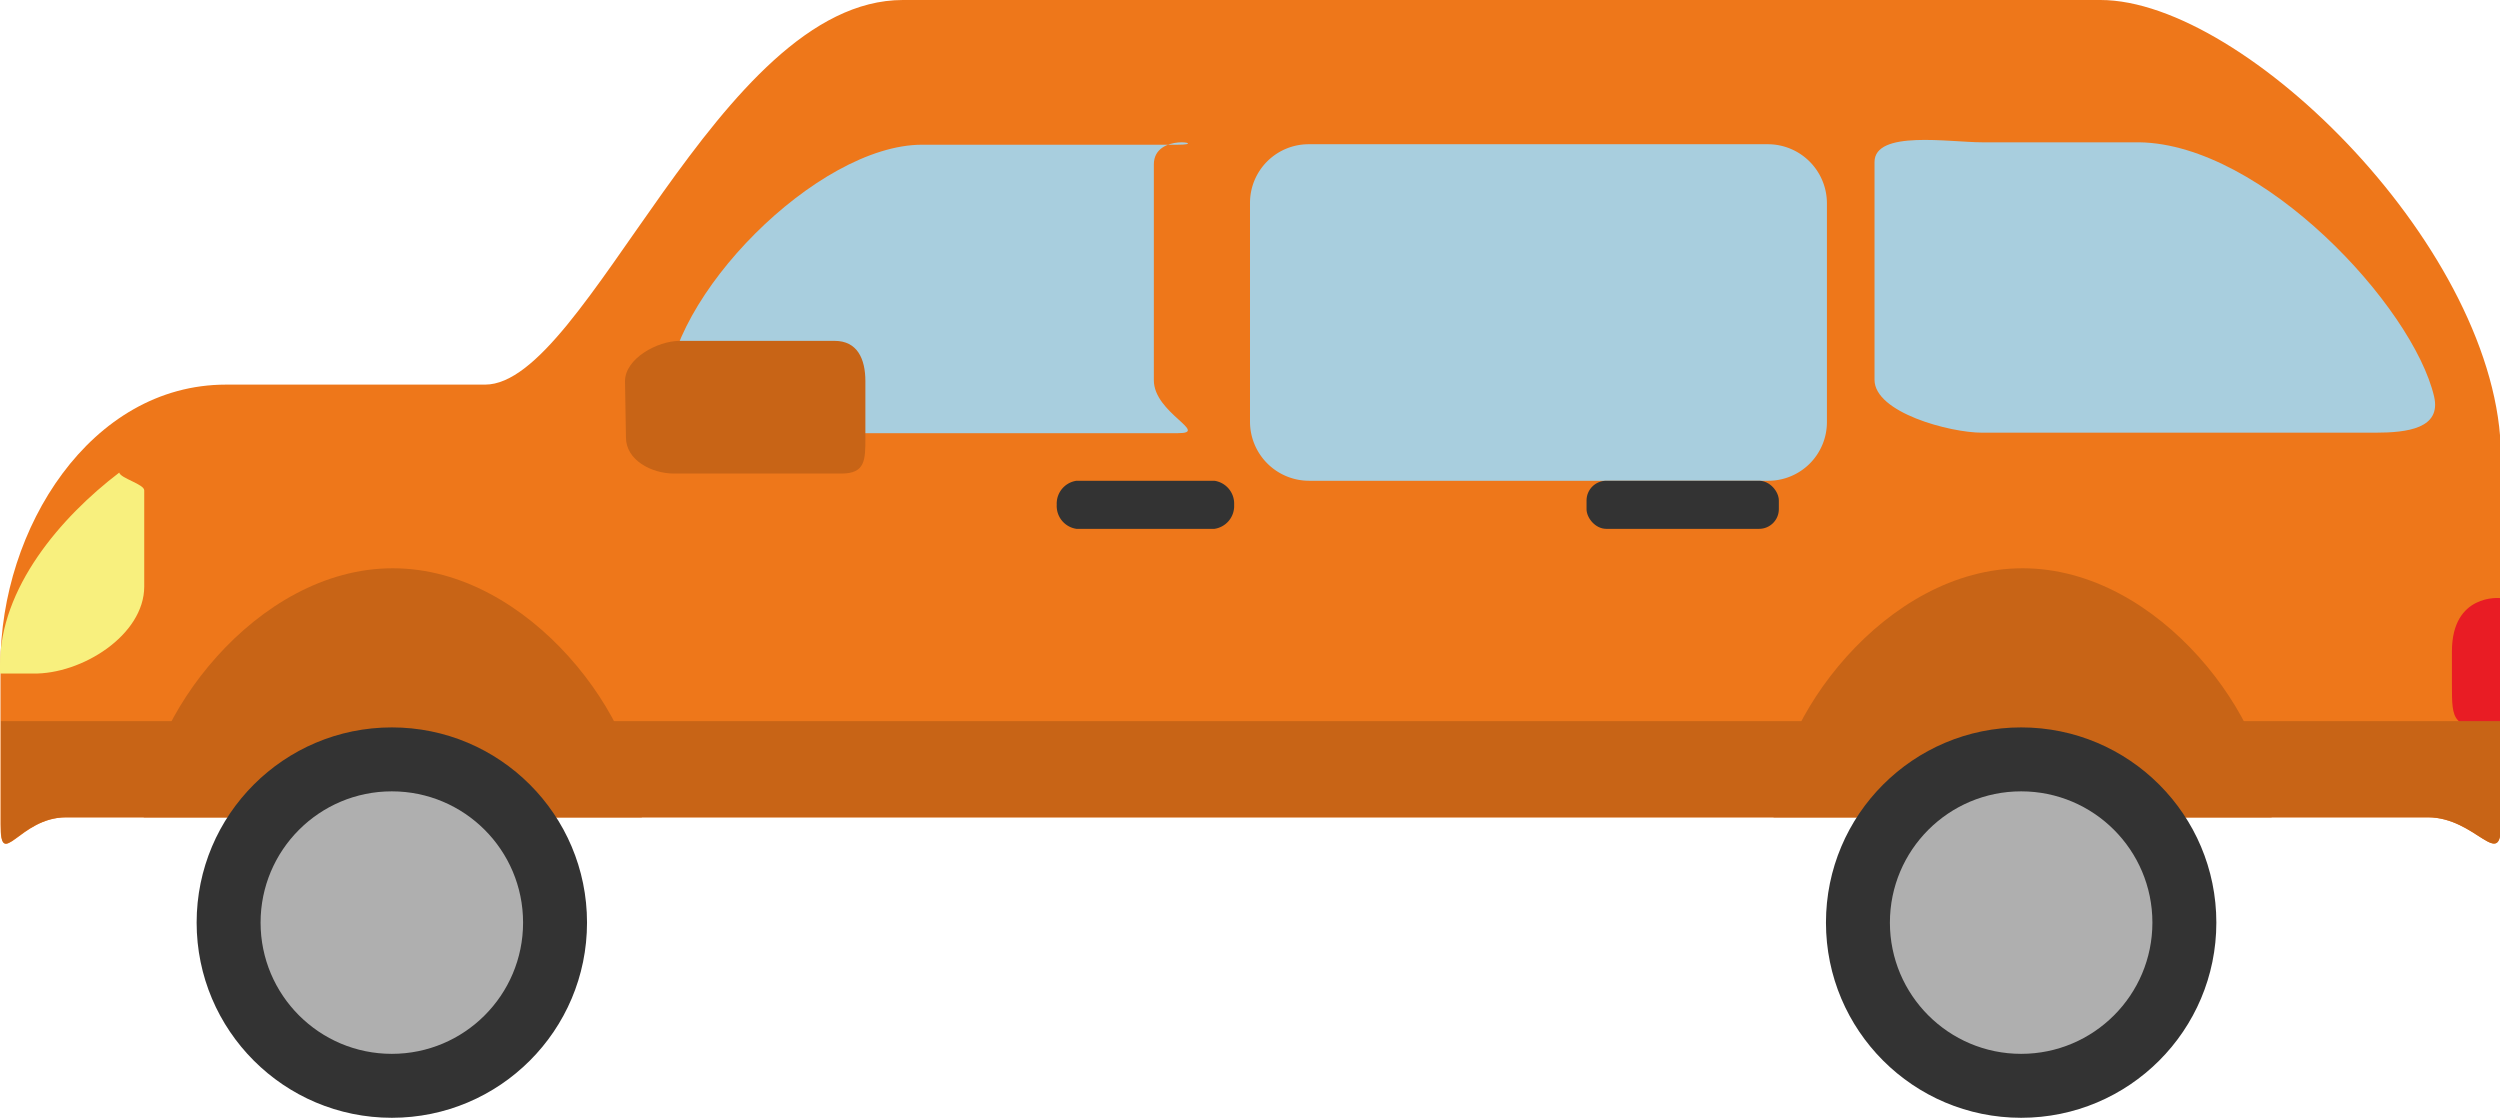 <svg id="Layer_1" data-name="Layer 1" xmlns="http://www.w3.org/2000/svg" viewBox="0 0 52 23.25"><defs><style>.cls-1{fill:#ee771a;}.cls-2{fill:#e91c24;}.cls-3{fill:#f8f07e;}.cls-4{fill:#a8cede;}.cls-5{fill:#c86416;}.cls-6{fill:#333;}.cls-7{fill:#afafaf;}</style></defs><title>car_orange</title><path class="cls-1" d="M267.19,238.63H242.28c-3.84,0-6.57,8-8.69,8h-5.39c-2.82,0-4.69,3-4.69,5.82v3.32c0,1,.39-.14,1.37-.14H274c1,0,1.52,1.13,1.52.14v-7.66C275.5,243.88,270.21,238.63,267.19,238.63Z" transform="translate(-223.5 -238.63)"/><path class="cls-2" d="M275.5,251.07s-1-.1-1,1.11v.68c0,.78,0,.92,1,.92h0v-2.72Z" transform="translate(-223.5 -238.63)"/><path class="cls-3" d="M226.5,250.83v-2c0-.13-.49-.25-.52-.37-1.22.93-2.48,2.4-2.48,4v.18l.68,0C225.2,252.66,226.5,251.84,226.5,250.83Z" transform="translate(-223.5 -238.63)"/><path class="cls-4" d="M27.22,3h9.55A1.23,1.23,0,0,1,38,4.23V8.78A1.22,1.22,0,0,1,36.78,10H27.23A1.23,1.23,0,0,1,26,8.77V4.22A1.22,1.22,0,0,1,27.22,3Z"/><path class="cls-4" d="M274.13,246.88c.15.66-.55.75-1.23.75h-8.17c-.68,0-2.24-.42-2.24-1.1V242c0-.67,1.56-.41,2.24-.41H268C270.56,241.63,273.69,245,274.13,246.88Z" transform="translate(-223.5 -238.63)"/><path class="cls-4" d="M247.5,246.54c0,.68,1.17,1.1.5,1.1H238.6c-.68,0-1.23,0-1.23-.75,0-2.07,3.13-5.25,5.31-5.25H248c.68,0-.5-.26-.5.41Z" transform="translate(-223.5 -238.63)"/><path class="cls-5" d="M224.87,255.63H274c1,0,1.52,1.13,1.52.14v-2.14h-52v2.14C223.5,256.76,223.89,255.63,224.87,255.63Z" transform="translate(-223.5 -238.63)"/><path class="cls-5" d="M226.49,255.63c0-2,2.32-5.18,5.18-5.18s5.18,3.18,5.18,5.18Z" transform="translate(-223.5 -238.63)"/><circle class="cls-6" cx="8.15" cy="19.19" r="4.06"/><circle class="cls-7" cx="8.15" cy="19.19" r="2.73"/><path class="cls-5" d="M260.39,255.63c0-2,2.32-5.18,5.18-5.18s5.18,3.18,5.18,5.18Z" transform="translate(-223.5 -238.63)"/><circle class="cls-6" cx="42.04" cy="19.19" r="4.06"/><circle class="cls-7" cx="42.04" cy="19.19" r="2.73"/><path class="cls-6" d="M249.17,249.13a.48.48,0,0,1-.41.5h-2.87a.48.48,0,0,1-.41-.5h0a.48.48,0,0,1,.41-.5h2.87a.48.48,0,0,1,.41.5Z" transform="translate(-223.5 -238.63)"/><rect class="cls-6" x="33" y="10" width="4" height="1" rx="0.41" ry="0.41"/><path class="cls-5" d="M236.5,246.56c0-.47.67-.84,1.14-.84l3.22,0c.47,0,.64.37.64.84v1.17c0,.47,0,.75-.5.75l-3.48,0c-.47,0-1-.28-1-.75Z" transform="translate(-223.5 -238.63)"/></svg>